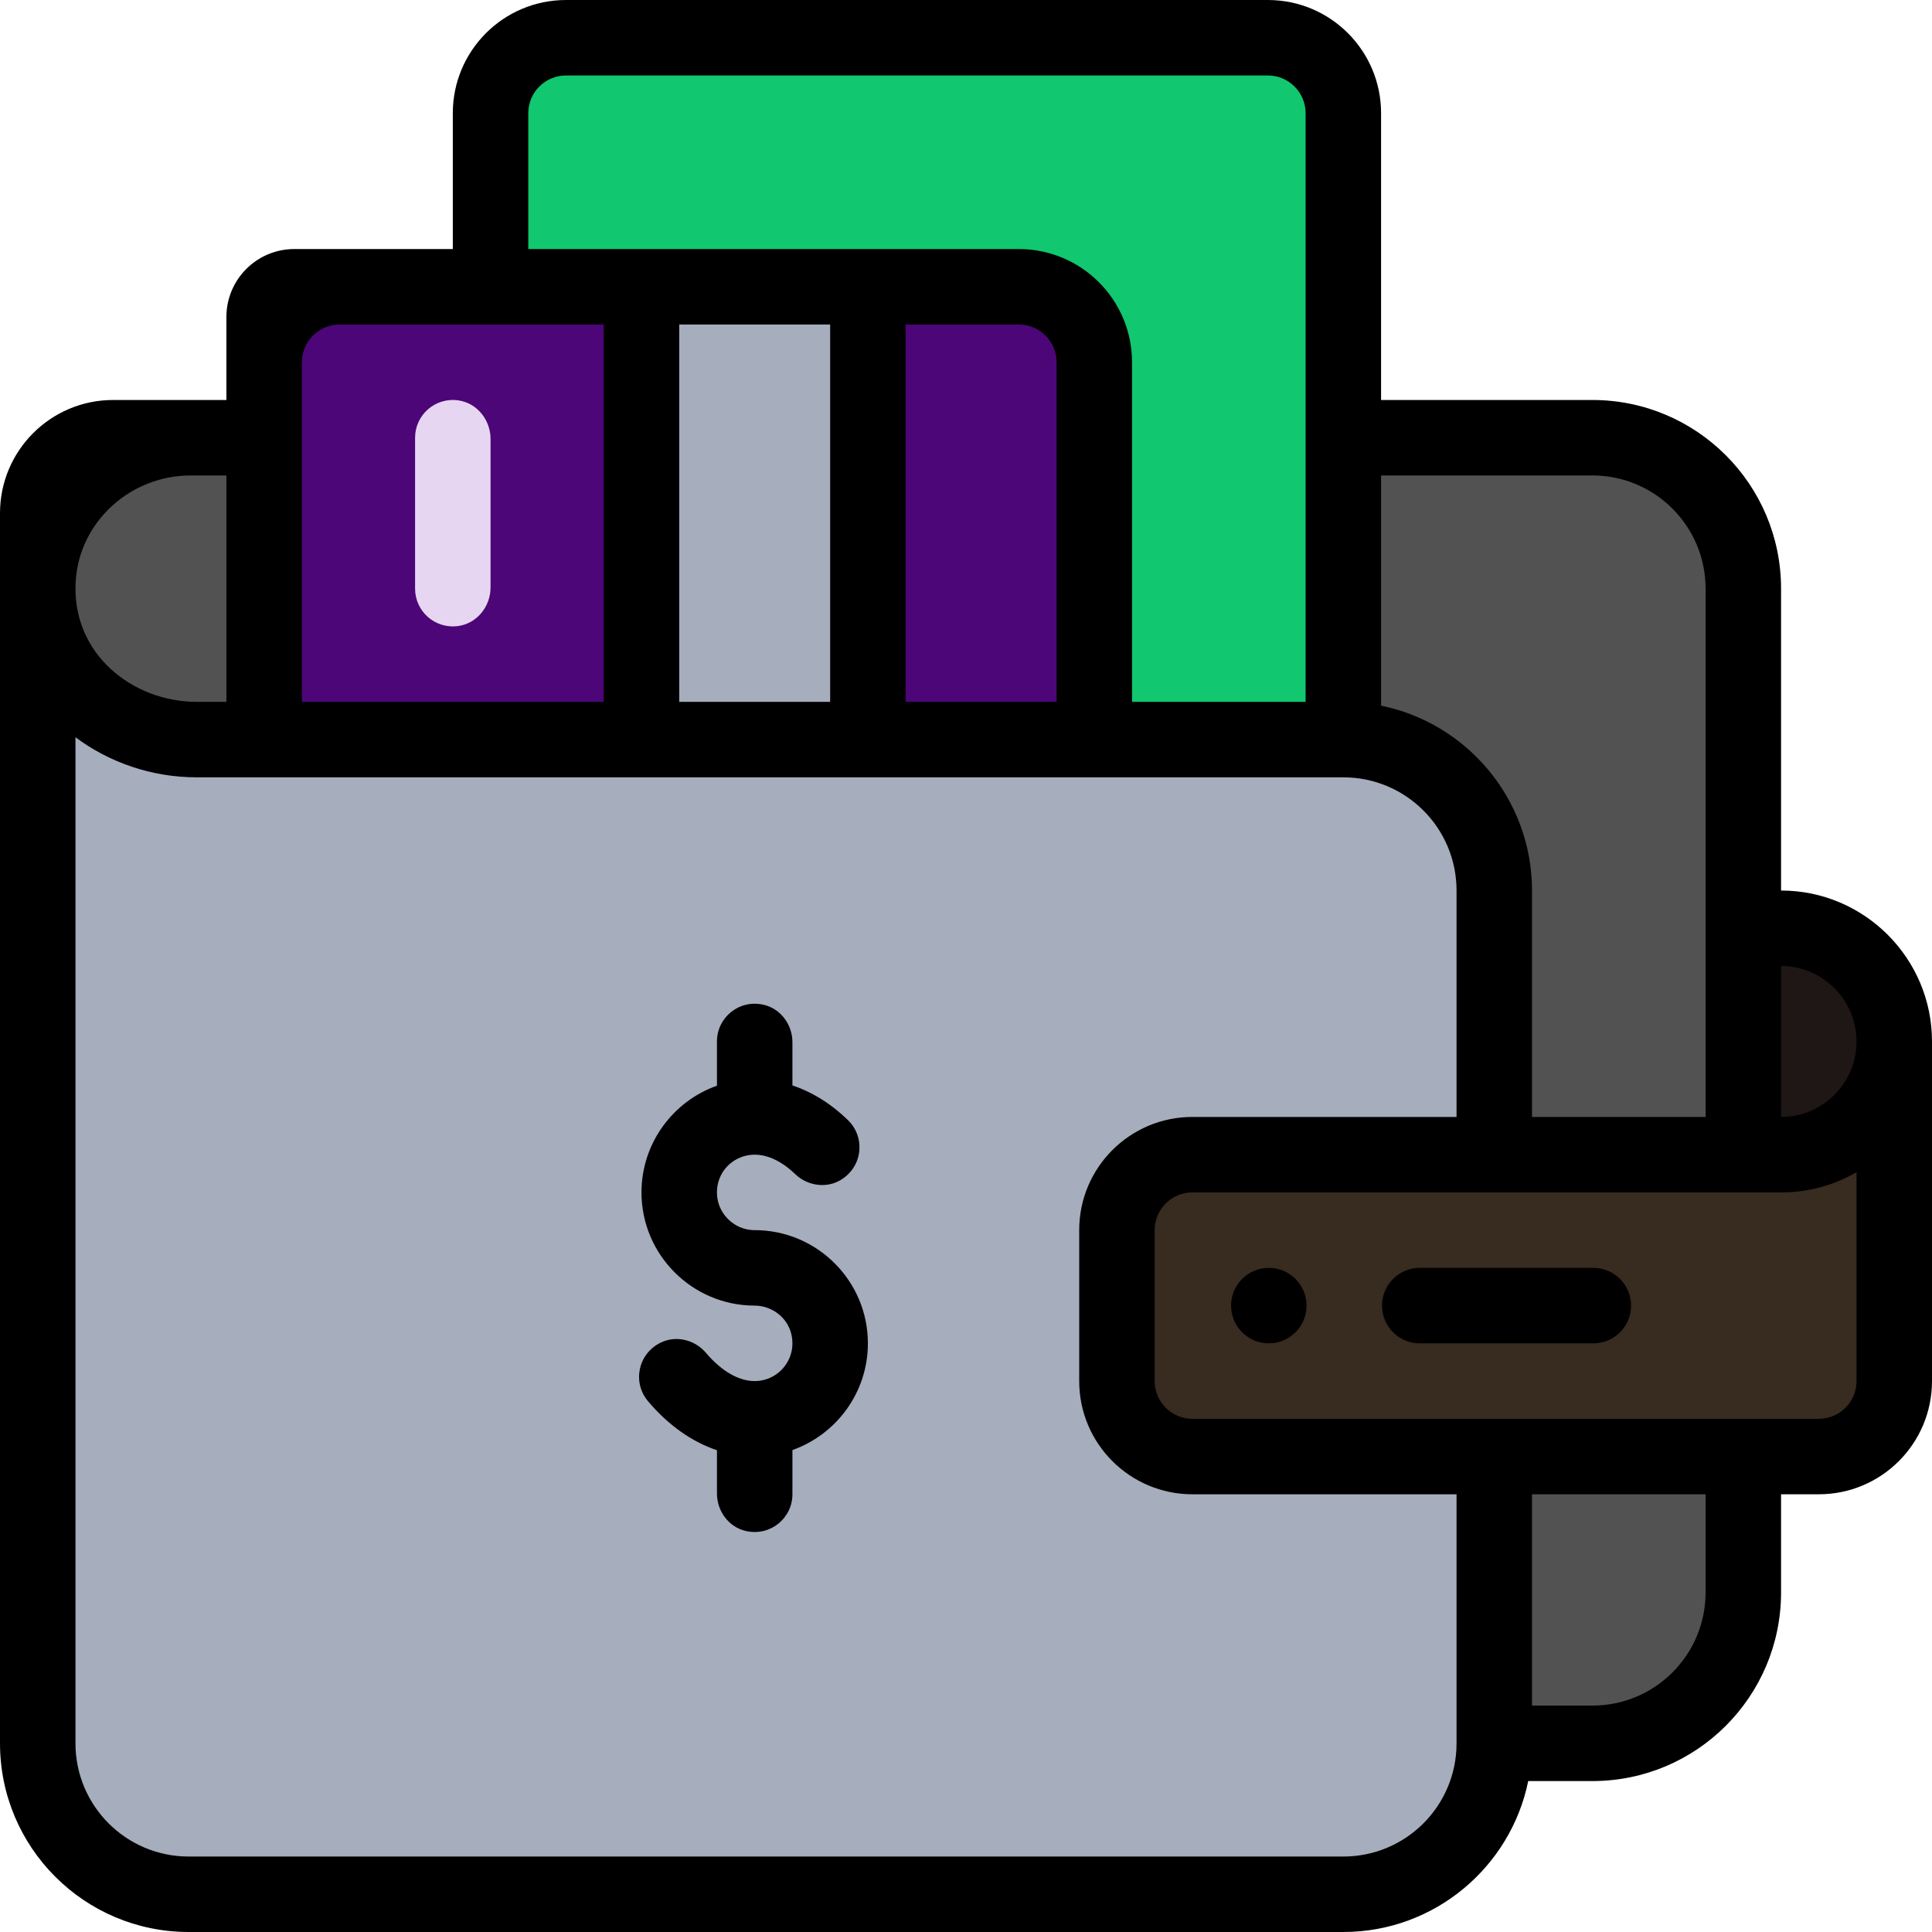 <svg viewBox="0 0 512 512" xmlns="http://www.w3.org/2000/svg"><path d="m336 10h-186c-11.051 0-20 8.949-20 20v166h226v-166c0-11.051-8.949-20-20-20zm0 0" fill="#11c76f" id="id_115"></path><path d="m356 196c-44.637 0-82.535 0-126 0v-120h-60v120c-33.367 0-71.465 0-117.859 0-19.93 0-38.391-13.621-41.59-33.281-.371-2.27-.551-4.52-.551-6.719v306c0 22.09 17.91 40 40 40h306c22.09 0 40-17.91 40-40v-226c0-22.09-17.91-40-40-40zm0 0" fill="#a6adbd" id="id_116"></path><path d="m502 276v90c0 11.051-8.949 20-20 20-20.777 0-146.668 0-166 0-11.051 0-20-8.949-20-20v-40c0-11.051 8.949-20 20-20h156c16.559 0 30-13.441 30-30zm0 0" fill="#382b1f" id="id_117"></path><path d="m472 246c16.57 0 30 13.43 30 30 0 16.559-13.441 30-30 30h-10v-60zm0 0" fill="#1f1616" id="id_118"></path><path d="m462 386v36c0 22.09-17.91 40-40 40h-26v-76zm0 0" fill="#525252" id="id_119"></path><path d="m462 306h-66v-70c0-22.09-17.91-40-40-40v-80h66c22.09 0 40 17.91 40 40zm0 0" fill="#525252" id="id_120"></path><path d="m290 96v100h-60v-120h40c11.051 0 20 8.949 20 20zm0 0" fill="#4c0677" id="id_121"></path><path d="m170 76v120h-100c0-11.266 0-90.035 0-100 0-11.051 8.949-20 20-20zm0 0" fill="#4c0677" id="id_122"></path><path d="m70 116v80h-17.859c-21.699 0-42.141-16.125-42.141-40 0-22.09 17.91-40 40-40zm0 0" fill="#525252" id="id_123"></path><path d="m336.25 336c-5.52 0-10 4.48-10 10s4.48 10 10 10 10-4.48 10-10-4.48-10-10-10zm0 0" id="id_124" style="fill: rgb(0, 0, 0);"></path><path d="m200 326c-6.375 0-11.375-5.992-9.66-12.641.699-2.711 2.586-5.016 5.086-6.27 4.727-2.367 10.234-.816 15.32 4.07 3.273 3.145 8.336 3.863 12.188 1.461 5.805-3.617 6.363-11.344 1.789-15.766-5.074-4.914-10.152-7.691-14.723-9.207v-11.441c0-4.664-3.102-8.902-7.652-9.938-6.543-1.492-12.348 3.441-12.348 9.73v11.719c-11.641 4.129-20 15.246-20 28.281 0 16.523 13.43 29.969 29.945 30 4.492.008 8.578 2.988 9.707 7.336 1.734 6.656-3.27 12.664-9.652 12.664-4.242 0-8.82-2.648-12.902-7.465-2.949-3.484-7.93-4.73-12.023-2.715-6.121 3.012-7.457 10.625-3.371 15.484 5.348 6.359 11.633 10.789 18.297 13.023v11.465c0 4.664 3.102 8.902 7.648 9.938 6.547 1.492 12.352-3.441 12.352-9.73v-11.719c11.641-4.129 20-15.246 20-28.281 0-16.543-13.457-30-30-30zm0 0" id="id_125" style="fill: rgb(0, 0, 0);"></path><path d="m130 155.688v-39.375c0-5.012-3.555-9.492-8.516-10.207-6.184-.887-11.484 3.883-11.484 9.895v40c0 6.012 5.301 10.781 11.484 9.895 4.961-.715 8.516-5.195 8.516-10.207zm0 0" id="id_126" style="fill: rgb(231, 214, 241);"></path><path d="m472 236v-80c0-27.613-22.387-50-50-50h-56v-76c0-16.57-13.43-30-30-30h-186c-16.57 0-30 13.43-30 30v36h-42c-9.941 0-18 8.059-18 18v22h-30c-16.57 0-30 13.43-30 30v326c0 27.613 22.387 50 50 50h306c24.145 0 44.348-17.203 48.992-40h17.008c27.613 0 50-22.387 50-50v-26h10c16.57 0 30-13.43 30-30v-90c0-22.055-17.945-40-40-40zm20 40c0 11.047-8.953 20-20 20v-40c11.027 0 20 8.973 20 20zm-70-150c16.57 0 30 13.43 30 30v140h-46v-60c0-24.145-17.203-44.348-40-48.992v-61.008zm-282-96c0-5.523 4.477-10 10-10h186c5.523 0 10 4.477 10 10v156h-46v-90c0-16.57-13.43-30-30-30h-130zm100 156v-100h30c5.523 0 10 4.477 10 10v90zm-60 0v-100h40v100zm-90-100h70v100h-80v-90c0-5.523 4.477-10 10-10zm-39.465 40h9.465v60h-7.859c-17.129 0-33.277-12.855-32.078-31.992.992-15.859 14.578-28.008 30.473-28.008zm305.465 366h-306c-16.57 0-30-13.43-30-30v-266.617c8.941 6.66 20.172 10.617 32.141 10.617h303.859c16.57 0 30 13.43 30 30v60h-70c-16.57 0-30 13.43-30 30v40c0 16.57 13.43 30 30 30h70v66c0 16.57-13.43 30-30 30zm66-40h-16v-56h46v26c0 16.57-13.43 30-30 30zm60-76h-166c-5.523 0-10-4.477-10-10v-40c0-5.523 4.477-10 10-10h156c7.137 0 13.984-1.867 20-5.355v55.355c0 5.523-4.477 10-10 10zm0 0" id="id_127"></path><path d="m422.25 336h-46c-5.523 0-10 4.477-10 10s4.477 10 10 10h46c5.523 0 10-4.477 10-10s-4.477-10-10-10zm0 0" id="id_128"></path></svg>
